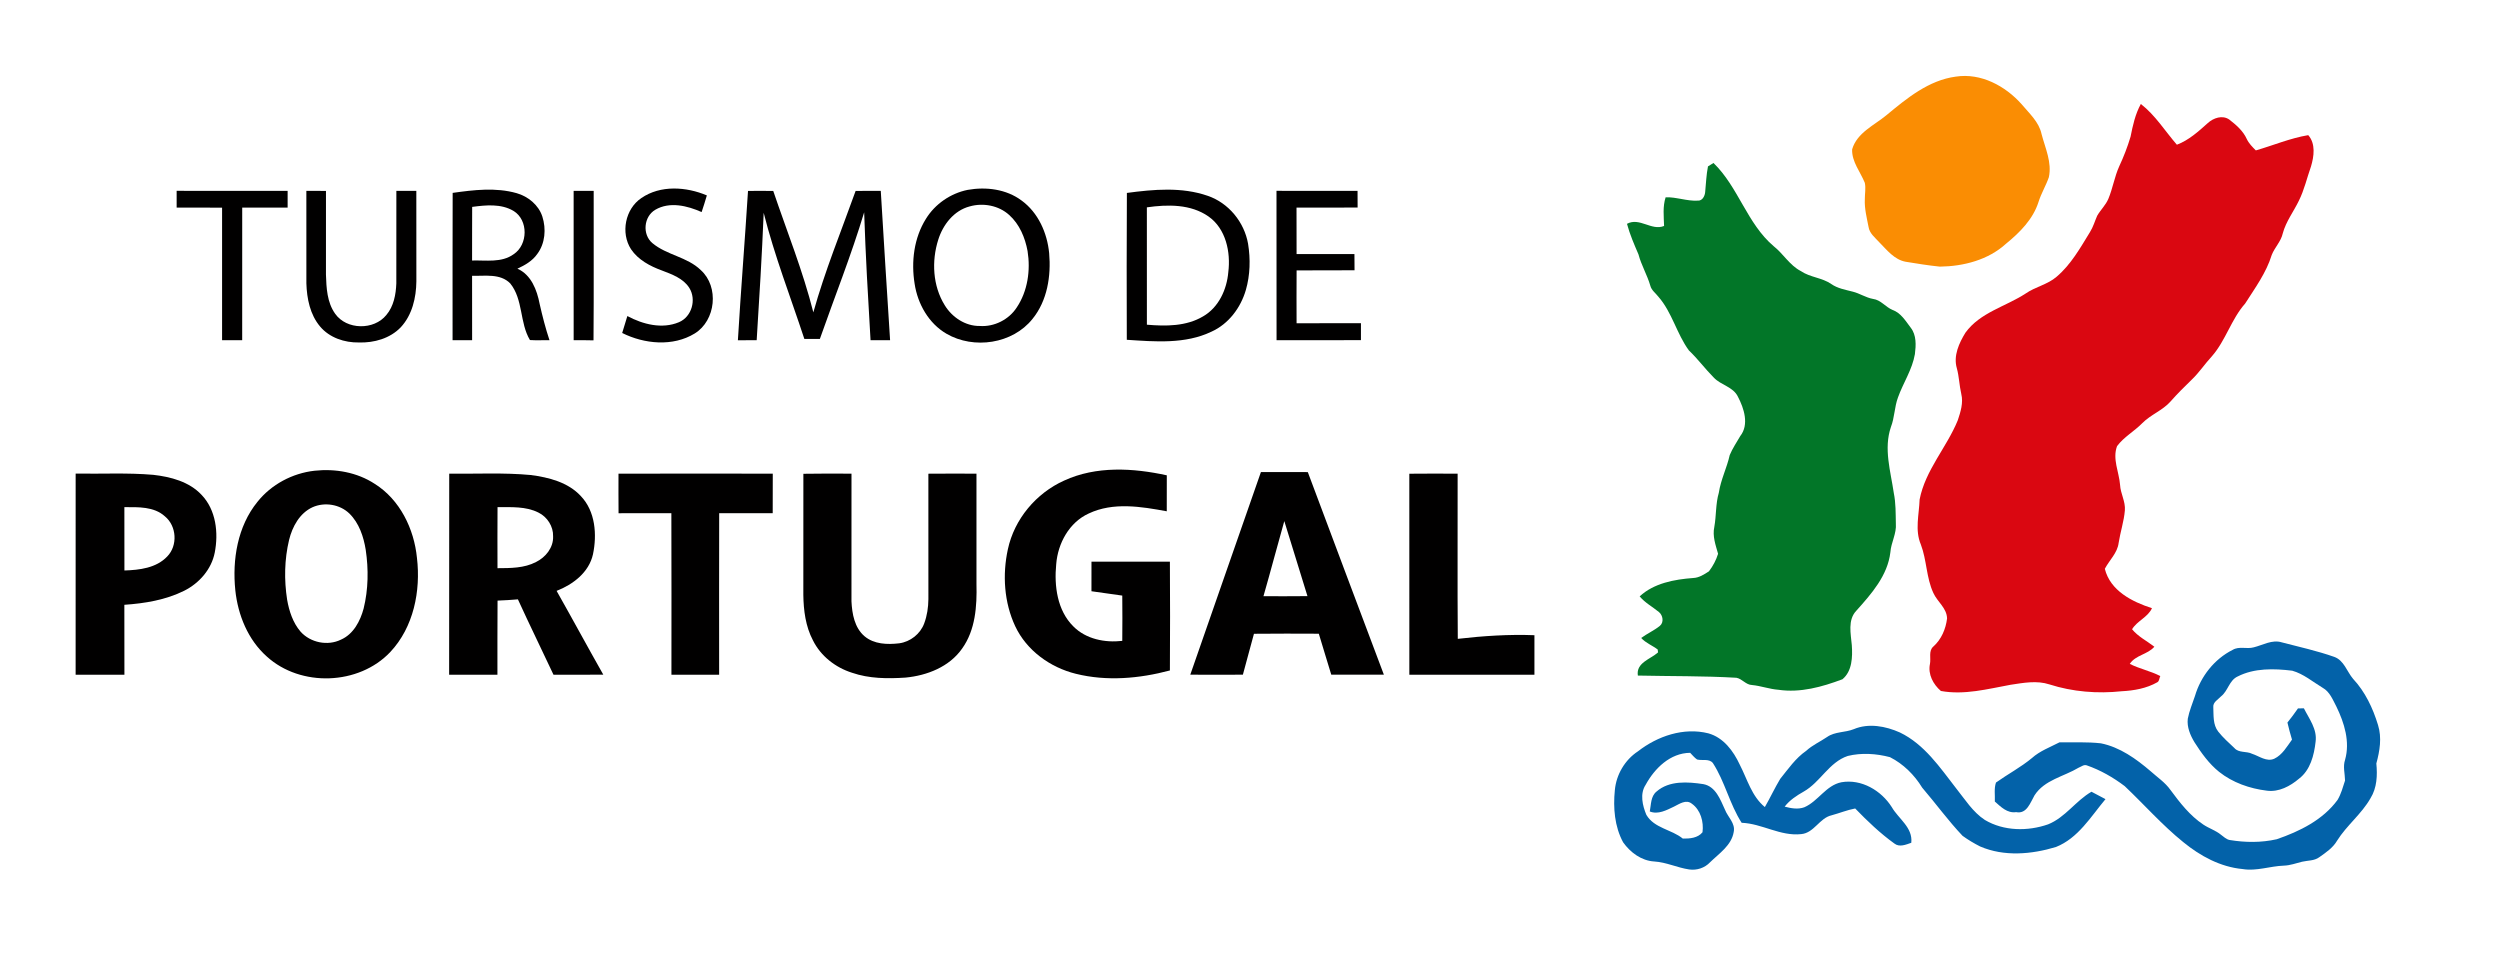 <?xml version="1.0" encoding="UTF-8" ?>
<!DOCTYPE svg PUBLIC "-//W3C//DTD SVG 1.1//EN" "http://www.w3.org/Graphics/SVG/1.1/DTD/svg11.dtd">
<svg width="1156pt" height="452pt" viewBox="0 0 1156 452" version="1.1" xmlns="http://www.w3.org/2000/svg">
<g id="#faf9f9ff">
</g>
<g id="#fa8d03ff">
<path fill="#fa8d03" opacity="1.00" d=" M 904.37 35.43 C 916.00 33.65 927.26 39.73 934.81 48.21 C 938.34 52.45 942.85 56.39 944.03 62.03 C 945.72 68.53 948.88 75.08 947.39 81.95 C 946.04 85.85 943.86 89.41 942.62 93.35 C 940.10 101.35 933.97 107.49 927.63 112.66 C 919.37 120.21 907.94 123.16 896.98 123.29 C 891.70 122.75 886.44 121.90 881.20 121.04 C 875.92 120.08 872.52 115.60 868.97 112.02 C 867.04 109.87 864.44 107.94 864.01 104.89 C 863.19 100.67 862.08 96.42 862.30 92.08 C 862.28 89.57 862.83 87.02 862.29 84.54 C 860.24 79.45 856.21 74.79 856.43 69.05 C 858.67 61.37 866.61 57.97 872.31 53.25 C 881.71 45.45 891.86 37.08 904.37 35.43 Z" />
</g>
<g id="#da0711ff">
<path fill="#da0711" opacity="1.00" d=" M 985.17 63.21 C 986.20 58.01 987.35 52.77 989.92 48.08 C 996.61 53.25 1001.10 60.60 1006.59 66.92 C 1012.09 64.83 1016.53 60.81 1020.85 56.94 C 1023.46 54.53 1027.67 53.06 1030.84 55.30 C 1034.00 57.76 1037.20 60.50 1038.89 64.24 C 1039.86 66.32 1041.49 67.94 1043.10 69.55 C 1051.19 67.21 1058.98 63.89 1067.33 62.49 C 1070.82 66.47 1070.01 72.27 1068.61 76.95 C 1066.74 82.24 1065.51 87.77 1063.00 92.81 C 1060.57 97.86 1057.03 102.41 1055.56 107.90 C 1054.73 111.65 1051.83 114.39 1050.45 117.88 C 1047.93 126.12 1042.74 133.16 1038.16 140.35 C 1031.72 147.63 1029.18 157.42 1022.80 164.72 C 1019.56 168.20 1016.95 172.21 1013.51 175.50 C 1010.11 178.78 1006.76 182.12 1003.64 185.66 C 999.96 189.80 994.52 191.71 990.64 195.62 C 986.94 199.41 982.10 202.01 978.92 206.30 C 976.72 212.19 979.85 218.28 980.32 224.21 C 980.52 228.24 982.88 231.90 982.54 236.00 C 982.12 241.10 980.44 245.99 979.66 251.04 C 979.10 255.71 975.36 259.01 973.27 263.02 C 975.79 273.18 985.92 278.27 995.07 281.23 C 993.16 285.42 988.24 287.05 985.87 290.97 C 988.69 294.41 992.73 296.37 996.18 299.05 C 993.02 302.68 987.47 302.89 984.81 306.98 C 989.34 309.29 994.40 310.26 998.92 312.61 C 998.44 313.52 998.54 314.88 997.57 315.46 C 992.56 318.32 986.76 319.34 981.07 319.63 C 969.88 320.83 958.40 319.91 947.66 316.47 C 941.83 314.55 935.61 315.75 929.70 316.64 C 919.08 318.58 908.29 321.49 897.47 319.51 C 893.92 316.49 891.40 311.76 892.41 307.01 C 892.95 304.36 891.66 300.97 893.97 298.97 C 897.69 295.66 899.72 290.86 900.32 285.99 C 900.23 281.17 895.83 278.29 893.99 274.20 C 890.69 267.13 890.96 259.03 888.20 251.78 C 885.37 245.16 887.40 237.88 887.63 230.98 C 890.25 217.42 900.15 206.91 905.27 194.36 C 906.56 190.48 907.91 186.28 906.90 182.19 C 905.98 178.24 905.92 174.15 904.83 170.24 C 903.17 164.51 905.87 158.63 908.83 153.82 C 915.57 144.49 927.43 141.75 936.67 135.72 C 941.15 132.59 946.80 131.60 950.97 127.97 C 957.60 122.35 961.91 114.64 966.40 107.32 C 967.89 104.97 968.63 102.27 969.75 99.74 C 971.30 97.04 973.67 94.87 974.89 91.97 C 976.95 87.10 977.73 81.78 979.91 76.95 C 981.99 72.51 983.77 67.91 985.17 63.21 Z" />
</g>
<g id="#027628ff">
<path fill="#027628" opacity="1.00" d=" M 789.77 76.94 C 790.40 76.55 791.67 75.76 792.31 75.36 C 803.82 86.48 807.82 103.38 820.15 113.84 C 824.63 117.37 827.52 122.67 832.72 125.35 C 837.01 128.28 842.54 128.37 846.80 131.34 C 849.72 133.39 853.28 133.96 856.66 134.85 C 859.91 135.64 862.74 137.62 866.06 138.22 C 869.69 138.66 871.87 141.99 875.12 143.32 C 878.98 144.70 881.15 148.41 883.51 151.51 C 886.22 154.97 885.97 159.63 885.45 163.75 C 884.22 170.92 880.02 177.05 877.61 183.82 C 875.98 188.22 876.07 193.03 874.37 197.42 C 870.92 207.46 874.24 217.95 875.70 228.03 C 876.64 232.65 876.54 237.38 876.64 242.07 C 877.04 246.71 874.43 250.83 874.11 255.38 C 872.83 266.19 865.32 274.63 858.36 282.40 C 854.29 286.68 855.83 293.08 856.28 298.36 C 856.65 303.76 856.47 310.35 851.94 314.09 C 842.54 317.64 832.43 320.45 822.31 318.95 C 818.16 318.64 814.23 317.14 810.09 316.75 C 807.28 316.66 805.58 313.88 802.91 313.40 C 787.74 312.51 772.52 312.72 757.34 312.38 C 756.45 306.43 763.18 304.81 766.68 301.67 C 766.64 301.33 766.56 300.66 766.52 300.33 C 764.04 298.45 761.02 297.34 758.88 295.00 C 761.62 292.97 764.81 291.59 767.47 289.44 C 769.52 287.83 768.94 284.49 767.07 282.99 C 764.11 280.56 760.65 278.75 758.18 275.76 C 764.80 269.65 774.21 267.92 782.90 267.27 C 785.63 267.17 788.01 265.62 790.23 264.17 C 792.07 261.75 793.55 258.98 794.44 256.07 C 793.30 252.03 791.77 247.90 792.70 243.64 C 793.65 238.39 793.27 232.98 794.79 227.83 C 795.68 221.81 798.52 216.34 799.82 210.43 C 801.11 207.33 803.02 204.53 804.70 201.63 C 808.88 196.32 806.44 188.83 803.62 183.45 C 801.41 178.80 795.73 178.12 792.44 174.58 C 788.43 170.56 785.07 165.95 780.95 162.04 C 775.29 154.33 773.19 144.45 766.82 137.18 C 765.54 135.52 763.63 134.21 763.10 132.09 C 761.66 127.12 758.95 122.64 757.63 117.63 C 755.64 113.00 753.62 108.37 752.32 103.49 C 758.14 100.33 763.67 106.89 769.47 104.48 C 769.34 100.06 768.79 95.52 770.19 91.23 C 775.21 91.04 780.03 93.07 785.04 92.77 C 787.17 92.93 788.32 90.64 788.47 88.82 C 788.86 84.86 788.99 80.86 789.77 76.94 Z" />
</g>
<g id="#010000ff">
<path fill="#010000" opacity="1.00" d=" M 209.31 89.19 C 219.08 87.81 229.25 86.58 238.90 89.32 C 244.22 90.84 249.03 94.77 250.78 100.13 C 252.62 105.83 252.10 112.55 248.43 117.44 C 246.20 120.64 242.73 122.64 239.25 124.23 C 245.66 127.09 248.29 134.10 249.53 140.52 C 250.81 146.17 252.25 151.79 254.08 157.30 C 251.07 157.26 248.05 157.44 245.05 157.24 C 240.25 149.30 241.97 138.48 235.93 131.05 C 231.32 126.34 224.22 127.70 218.29 127.53 C 218.32 137.46 218.28 147.38 218.31 157.30 C 215.30 157.32 212.28 157.29 209.27 157.32 C 209.30 134.61 209.21 111.90 209.31 89.19 M 218.33 95.67 C 218.27 103.93 218.33 112.20 218.29 120.46 C 224.72 120.27 231.93 121.60 237.50 117.56 C 244.19 113.17 244.39 101.72 237.42 97.51 C 231.67 94.11 224.66 94.83 218.33 95.67 Z" />
<path fill="#010000" opacity="1.00" d=" M 296.57 91.58 C 305.40 85.49 317.35 86.33 326.85 90.36 C 326.11 92.95 325.27 95.51 324.43 98.06 C 317.83 95.12 309.63 93.10 303.00 97.00 C 297.66 100.14 296.90 108.39 301.65 112.40 C 308.29 117.99 317.78 118.76 324.07 124.92 C 332.60 132.62 330.99 148.20 321.24 154.20 C 311.16 160.38 297.95 159.10 287.70 153.97 C 288.49 151.36 289.31 148.75 290.09 146.14 C 297.25 149.98 306.14 152.27 313.94 148.99 C 319.89 146.49 322.12 138.52 318.74 133.13 C 315.93 128.68 310.66 126.83 305.98 125.04 C 300.55 123.05 295.08 120.15 291.78 115.23 C 286.91 107.70 289.09 96.60 296.57 91.58 Z" />
<path fill="#010000" opacity="1.00" d=" M 447.44 87.80 C 455.92 86.29 465.27 87.43 472.33 92.69 C 480.07 98.29 484.23 107.71 485.13 117.04 C 486.06 127.59 484.29 139.03 477.44 147.45 C 468.23 159.04 450.28 161.65 437.67 154.33 C 429.42 149.56 424.34 140.52 422.93 131.27 C 421.27 121.07 422.59 110.04 428.16 101.17 C 432.39 94.31 439.55 89.41 447.44 87.80 M 448.40 95.44 C 441.08 97.34 436.02 103.90 433.84 110.86 C 430.71 120.74 431.29 132.19 436.83 141.12 C 440.21 146.69 446.37 150.82 453.01 150.73 C 459.72 151.22 466.51 147.80 470.15 142.16 C 475.21 134.60 476.57 124.97 475.15 116.10 C 474.01 109.89 471.42 103.66 466.63 99.39 C 461.79 95.00 454.61 93.68 448.40 95.44 Z" />
<path fill="#010000" opacity="1.00" d=" M 81.68 88.24 C 98.79 88.28 115.89 88.27 133.00 88.25 C 132.99 90.83 133.00 93.41 133.00 95.99 C 126.00 96.01 119.00 95.99 112.00 96.00 C 111.99 116.43 112.02 136.87 111.99 157.30 C 108.89 157.30 105.79 157.31 102.69 157.31 C 102.70 136.88 102.66 116.45 102.69 96.02 C 95.69 95.99 88.68 96.02 81.68 95.98 C 81.67 93.40 81.67 90.82 81.68 88.24 Z" />
<path fill="#010000" opacity="1.00" d=" M 141.66 88.25 C 144.68 88.25 147.71 88.27 150.73 88.28 C 150.73 101.18 150.72 114.08 150.72 126.99 C 150.92 133.16 151.24 139.82 154.95 145.04 C 160.23 152.61 172.96 152.77 178.67 145.62 C 182.06 141.62 183.07 136.16 183.26 131.05 C 183.30 116.78 183.24 102.52 183.28 88.25 C 186.35 88.25 189.43 88.25 192.51 88.26 C 192.52 102.20 192.51 116.14 192.53 130.08 C 192.45 137.64 190.60 145.65 185.32 151.33 C 180.38 156.50 172.97 158.58 165.97 158.36 C 159.35 158.48 152.37 156.18 148.02 150.99 C 143.36 145.49 141.89 138.07 141.67 131.04 C 141.70 116.78 141.68 102.51 141.66 88.25 Z" />
<path fill="#010000" opacity="1.00" d=" M 265.25 88.26 C 268.34 88.27 271.43 88.25 274.52 88.25 C 274.47 111.29 274.63 134.34 274.44 157.38 C 271.38 157.31 268.32 157.28 265.26 157.32 C 265.26 134.30 265.28 111.28 265.25 88.26 Z" />
<path fill="#010000" opacity="1.00" d=" M 345.88 88.29 C 349.77 88.25 353.66 88.23 357.55 88.30 C 363.87 106.96 371.26 125.29 376.09 144.43 C 381.42 125.32 388.95 106.94 395.64 88.28 C 399.52 88.25 403.39 88.27 407.27 88.25 C 408.66 111.28 410.09 134.30 411.58 157.32 C 408.56 157.31 405.55 157.30 402.54 157.32 C 401.37 137.61 400.23 117.90 399.59 98.17 C 393.64 117.98 385.95 137.20 379.11 156.71 C 376.71 156.73 374.32 156.76 371.93 156.72 C 365.55 137.32 358.10 118.24 353.13 98.40 C 352.33 118.05 351.13 137.68 349.89 157.30 C 346.99 157.31 344.09 157.31 341.20 157.34 C 342.57 134.31 344.43 111.32 345.88 88.29 Z" />
<path fill="#010000" opacity="1.00" d=" M 521.07 89.21 C 533.44 87.56 546.44 86.37 558.46 90.55 C 568.12 93.85 575.36 102.72 577.11 112.72 C 578.25 119.78 578.08 127.16 576.09 134.06 C 573.71 142.28 568.12 149.78 560.21 153.35 C 548.04 159.20 534.10 157.98 521.03 157.12 C 520.98 134.48 520.92 111.84 521.07 89.21 M 530.31 95.88 C 530.32 113.97 530.29 132.06 530.32 150.14 C 539.07 150.90 548.52 150.93 556.31 146.29 C 563.52 142.16 567.30 133.84 567.97 125.81 C 569.12 116.58 566.87 105.79 558.86 100.13 C 550.60 94.32 539.89 94.50 530.31 95.88 Z" />
<path fill="#010000" opacity="1.00" d=" M 590.25 88.24 C 602.74 88.28 615.24 88.23 627.73 88.25 C 627.74 90.82 627.75 93.39 627.76 95.96 C 618.34 96.05 608.93 95.97 599.51 96.01 C 599.52 103.16 599.49 110.32 599.54 117.48 C 608.46 117.49 617.37 117.47 626.29 117.49 C 626.29 119.98 626.32 122.47 626.34 124.97 C 617.40 125.05 608.47 124.97 599.55 125.03 C 599.48 133.17 599.52 141.32 599.54 149.47 C 609.46 149.47 619.38 149.49 629.30 149.45 C 629.29 152.06 629.31 154.67 629.30 157.28 C 616.29 157.36 603.28 157.28 590.28 157.32 C 590.25 134.30 590.28 111.27 590.25 88.24 Z" />
<path fill="#010000" opacity="1.00" d=" M 145.41 217.67 C 155.03 216.62 165.12 218.38 173.29 223.74 C 184.94 231.05 191.48 244.57 192.80 257.96 C 194.61 273.23 191.26 290.02 180.47 301.49 C 165.92 316.90 139.05 317.80 123.40 303.60 C 114.66 295.85 110.02 284.39 108.81 272.95 C 107.35 258.76 109.84 243.38 119.04 232.06 C 125.47 223.99 135.19 218.83 145.41 217.67 M 144.52 234.54 C 138.55 237.28 135.17 243.53 133.67 249.66 C 131.51 258.70 131.35 268.16 132.77 277.32 C 133.70 282.60 135.43 287.93 138.97 292.06 C 143.53 297.18 151.54 298.81 157.70 295.75 C 163.45 293.22 166.59 287.17 168.14 281.39 C 170.32 272.53 170.45 263.24 169.11 254.24 C 168.13 248.14 166.05 241.86 161.54 237.44 C 157.10 233.17 150.12 232.06 144.52 234.54 Z" />
<path fill="#010000" opacity="1.00" d=" M 492.06 222.22 C 506.88 215.38 523.96 216.38 539.53 219.79 C 539.52 225.33 539.51 230.88 539.51 236.42 C 527.68 234.24 514.78 232.08 503.45 237.43 C 494.39 241.54 489.14 251.25 488.39 260.89 C 487.41 270.90 488.84 282.27 496.33 289.66 C 502.16 295.55 510.94 297.27 518.94 296.34 C 519.02 289.36 519.00 282.38 518.94 275.40 C 514.18 274.77 509.44 274.06 504.69 273.39 C 504.69 268.83 504.70 264.27 504.70 259.72 C 516.79 259.69 528.87 259.68 540.96 259.71 C 541.08 276.48 541.06 293.25 540.96 310.02 C 526.87 313.78 511.74 315.12 497.47 311.56 C 485.58 308.62 474.69 300.77 469.42 289.54 C 464.29 278.54 463.47 265.76 466.04 253.98 C 469.03 240.04 479.10 228.04 492.06 222.22 Z" />
<path fill="#010000" opacity="1.00" d=" M 583.05 218.28 C 590.28 218.26 597.50 218.25 604.73 218.30 C 616.41 249.54 628.15 280.76 639.90 311.97 C 631.79 312.00 623.69 312.02 615.58 311.98 C 613.69 305.65 611.69 299.36 609.82 293.03 C 599.82 292.98 589.82 292.96 579.83 293.06 C 578.17 299.37 576.36 305.65 574.71 311.97 C 566.61 312.02 558.50 312.02 550.39 311.97 C 561.31 280.75 572.10 249.48 583.05 218.28 M 593.86 240.95 C 590.59 252.51 587.54 264.14 584.22 275.69 C 591.00 275.68 597.79 275.75 604.57 275.65 C 601.00 264.08 597.41 252.52 593.86 240.95 Z" />
<path fill="#010000" opacity="1.00" d=" M 34.98 218.98 C 46.94 219.20 58.93 218.53 70.86 219.56 C 78.93 220.48 87.46 222.69 93.20 228.82 C 99.91 235.80 101.09 246.41 99.29 255.55 C 97.76 263.28 92.12 269.68 85.18 273.16 C 76.61 277.43 66.98 279.01 57.50 279.66 C 57.55 290.44 57.50 301.21 57.53 311.99 C 50.01 312.01 42.49 312.00 34.97 312.00 C 34.97 280.99 34.97 249.99 34.98 218.98 M 57.51 234.51 C 57.54 244.27 57.49 254.03 57.53 263.79 C 64.50 263.57 72.25 262.67 77.32 257.32 C 82.27 252.27 81.71 243.22 76.25 238.76 C 71.20 234.17 63.88 234.49 57.51 234.51 Z" />
<path fill="#010000" opacity="1.00" d=" M 207.72 219.01 C 220.29 219.19 232.89 218.47 245.43 219.65 C 253.77 220.74 262.69 222.99 268.60 229.41 C 275.32 236.46 276.10 247.21 274.19 256.31 C 272.34 264.68 264.97 270.26 257.37 273.22 C 264.65 286.08 271.67 299.10 278.96 311.96 C 271.28 312.03 263.61 311.99 255.94 312.00 C 250.49 300.36 244.82 288.83 239.48 277.14 C 236.35 277.43 233.21 277.58 230.07 277.72 C 229.96 289.14 230.05 300.57 230.01 311.99 C 222.57 312.01 215.13 312.01 207.68 311.99 C 207.70 281.00 207.69 250.01 207.72 219.01 M 230.06 234.49 C 229.96 243.90 230.05 253.32 230.04 262.73 C 236.05 262.70 242.38 262.74 247.85 259.88 C 252.31 257.69 255.97 253.17 255.75 248.00 C 255.90 243.41 253.06 239.01 248.97 237.01 C 243.14 234.05 236.40 234.56 230.06 234.49 Z" />
<path fill="#010000" opacity="1.00" d=" M 285.99 219.03 C 309.77 218.97 333.55 218.99 357.33 219.02 C 357.29 225.11 357.33 231.20 357.30 237.29 C 349.05 237.32 340.80 237.32 332.55 237.29 C 332.48 262.19 332.53 287.09 332.53 311.99 C 325.17 312.01 317.82 312.01 310.47 311.99 C 310.47 287.09 310.53 262.20 310.44 237.31 C 302.30 237.30 294.16 237.30 286.02 237.32 C 285.96 231.23 285.98 225.13 285.99 219.03 Z" />
<path fill="#010000" opacity="1.00" d=" M 371.48 219.08 C 378.89 218.93 386.31 219.00 393.73 219.02 C 393.72 238.69 393.71 258.37 393.72 278.05 C 394.00 283.82 395.13 290.27 399.77 294.21 C 404.17 297.92 410.32 298.11 415.76 297.47 C 420.93 296.79 425.58 293.13 427.37 288.22 C 428.70 284.65 429.25 280.82 429.29 277.03 C 429.26 257.70 429.27 238.37 429.28 219.04 C 436.69 218.96 444.10 219.01 451.52 219.02 C 451.49 236.01 451.52 253.00 451.52 270.00 C 451.78 280.24 451.06 291.29 444.88 299.90 C 438.98 308.35 428.67 312.37 418.72 313.32 C 410.44 313.87 401.91 313.82 393.97 311.08 C 386.32 308.67 379.48 303.34 375.90 296.09 C 372.50 289.65 371.56 282.25 371.46 275.06 C 371.50 256.40 371.51 237.74 371.48 219.08 Z" />
<path fill="#010000" opacity="1.00" d=" M 651.67 219.05 C 659.12 218.97 666.56 218.99 674.01 219.03 C 674.06 244.49 673.88 269.94 674.08 295.40 C 685.85 294.05 697.67 293.26 709.52 293.72 C 709.51 299.81 709.52 305.90 709.52 311.99 C 690.24 312.02 670.96 312.00 651.68 311.99 C 651.68 281.01 651.70 250.03 651.67 219.05 Z" />
</g>
<g id="#0362a9ff">
<path fill="#0362a9" opacity="1.00" d=" M 1042.07 299.34 C 1046.34 298.31 1050.61 295.62 1055.12 297.03 C 1063.23 299.15 1071.46 300.95 1079.38 303.75 C 1083.90 305.39 1085.19 310.52 1088.06 313.89 C 1093.65 319.86 1097.23 327.48 1099.59 335.23 C 1101.43 341.11 1100.40 347.25 1098.82 353.03 C 1099.35 358.50 1099.12 364.28 1096.13 369.09 C 1092.00 376.39 1085.13 381.62 1080.68 388.71 C 1078.76 392.04 1075.50 394.21 1072.43 396.38 C 1070.13 398.10 1067.11 397.83 1064.46 398.47 C 1061.67 399.15 1058.95 400.19 1056.06 400.27 C 1049.67 400.48 1043.41 402.93 1036.98 401.85 C 1026.75 400.90 1017.40 395.83 1009.56 389.41 C 999.82 381.55 991.54 372.11 982.48 363.52 C 977.15 359.48 971.27 356.11 964.95 353.91 C 963.59 353.39 962.34 354.54 961.14 354.99 C 954.30 359.11 945.38 360.59 940.77 367.75 C 938.84 371.07 937.20 376.54 932.26 375.53 C 928.12 376.12 925.23 373.11 922.41 370.63 C 922.56 367.71 921.97 364.66 922.94 361.85 C 928.38 357.97 934.36 354.83 939.54 350.54 C 943.24 347.22 947.98 345.50 952.33 343.24 C 958.69 343.34 965.10 343.00 971.44 343.71 C 980.23 345.47 987.73 350.87 994.42 356.59 C 997.56 359.42 1001.18 361.80 1003.65 365.31 C 1008.00 371.20 1012.60 377.13 1018.76 381.25 C 1021.39 383.04 1024.53 383.96 1027.00 386.01 C 1028.24 386.90 1029.38 388.09 1030.95 388.41 C 1038.19 389.61 1045.61 389.69 1052.79 388.06 C 1063.39 384.39 1074.07 379.17 1080.87 369.90 C 1082.53 367.14 1083.36 363.97 1084.35 360.93 C 1084.30 357.71 1083.29 354.47 1084.37 351.30 C 1086.72 342.98 1084.03 334.30 1080.38 326.79 C 1078.69 323.60 1077.32 319.88 1074.00 318.03 C 1069.41 315.27 1065.15 311.59 1059.92 310.13 C 1051.54 309.11 1042.43 308.86 1034.72 312.79 C 1030.76 314.58 1030.26 319.48 1027.01 322.00 C 1025.63 323.49 1023.19 324.68 1023.43 327.03 C 1023.60 330.83 1023.20 335.10 1025.71 338.29 C 1027.90 341.07 1030.57 343.43 1033.15 345.86 C 1035.21 348.27 1038.74 347.23 1041.38 348.56 C 1044.66 349.62 1048.05 352.40 1051.61 350.84 C 1055.37 349.05 1057.46 345.23 1059.82 342.00 C 1059.00 339.40 1058.36 336.75 1057.71 334.11 C 1059.44 332.01 1061.01 329.79 1062.59 327.56 C 1063.49 327.56 1064.40 327.55 1065.33 327.54 C 1067.77 332.44 1071.53 337.16 1070.73 342.99 C 1070.04 349.19 1068.30 356.10 1063.07 360.06 C 1058.99 363.53 1053.71 366.36 1048.20 365.61 C 1040.27 364.64 1032.38 361.90 1026.08 356.88 C 1021.44 353.13 1017.92 348.23 1014.74 343.23 C 1012.78 339.99 1011.17 336.21 1011.63 332.35 C 1012.32 328.73 1013.79 325.32 1014.95 321.83 C 1017.59 312.80 1023.94 304.71 1032.40 300.49 C 1035.37 298.70 1038.89 300.23 1042.07 299.34 Z" />
<path fill="#0362a9" opacity="1.00" d=" M 857.20 337.16 C 864.05 334.27 871.95 335.76 878.52 338.70 C 889.82 344.14 897.03 354.87 904.49 364.49 C 908.61 369.62 912.20 375.48 917.81 379.15 C 926.54 384.33 937.60 384.47 947.03 381.18 C 954.98 378.00 959.79 370.32 967.10 366.10 C 969.26 367.23 971.42 368.37 973.58 369.52 C 966.79 377.64 960.94 387.59 950.65 391.66 C 939.32 395.08 926.73 396.19 915.62 391.41 C 912.79 389.98 910.05 388.34 907.49 386.49 C 900.82 379.45 895.12 371.56 888.81 364.20 C 885.22 358.31 880.08 353.22 873.92 350.11 C 867.62 348.45 860.78 348.00 854.42 349.55 C 845.75 352.43 841.74 361.68 834.03 366.03 C 830.76 367.88 827.54 369.98 825.23 372.99 C 828.17 373.76 831.36 374.37 834.32 373.28 C 840.74 370.50 844.33 363.12 851.48 361.71 C 860.71 360.10 869.89 365.53 874.75 373.20 C 877.88 378.65 884.56 382.63 883.78 389.70 C 881.33 390.55 878.28 391.90 875.95 390.04 C 869.36 385.30 863.47 379.66 857.84 373.84 C 854.11 374.54 850.59 376.00 846.94 376.99 C 841.33 378.25 838.84 385.16 832.90 385.69 C 823.27 386.78 814.74 380.80 805.34 380.46 C 799.77 371.81 797.63 361.47 792.04 352.84 C 790.30 350.66 787.10 351.82 784.72 351.19 C 783.49 350.33 782.55 349.15 781.53 348.10 C 772.27 348.19 765.09 355.29 760.92 362.94 C 758.20 367.09 759.50 372.51 761.27 376.77 C 764.91 383.00 772.89 383.49 778.13 387.76 C 781.32 387.82 785.06 387.52 787.24 384.84 C 787.87 380.05 786.39 374.51 782.29 371.62 C 779.61 369.49 776.53 371.78 774.01 373.00 C 770.57 374.63 766.70 376.77 762.86 375.23 C 763.49 372.06 763.23 368.21 766.02 365.98 C 771.89 360.86 780.43 361.49 787.62 362.58 C 793.34 363.63 795.48 369.74 797.62 374.38 C 798.94 377.85 802.53 380.66 801.67 384.71 C 800.64 390.94 794.91 394.63 790.71 398.74 C 788.26 401.35 784.58 402.55 781.05 402.03 C 775.58 401.22 770.49 398.69 764.93 398.35 C 759.01 398.02 753.86 394.17 750.53 389.48 C 746.57 382.19 745.89 373.54 746.70 365.41 C 747.33 358.21 751.35 351.36 757.41 347.40 C 766.47 340.35 778.51 336.24 789.93 339.09 C 796.94 341.04 801.54 347.27 804.47 353.59 C 807.94 360.29 809.99 368.24 816.07 373.18 C 818.54 368.90 820.62 364.40 823.16 360.16 C 826.86 355.58 830.26 350.59 835.17 347.19 C 838.04 344.54 841.64 342.97 844.84 340.79 C 848.47 338.23 853.20 338.79 857.20 337.16 Z" />
</g>
</svg>
